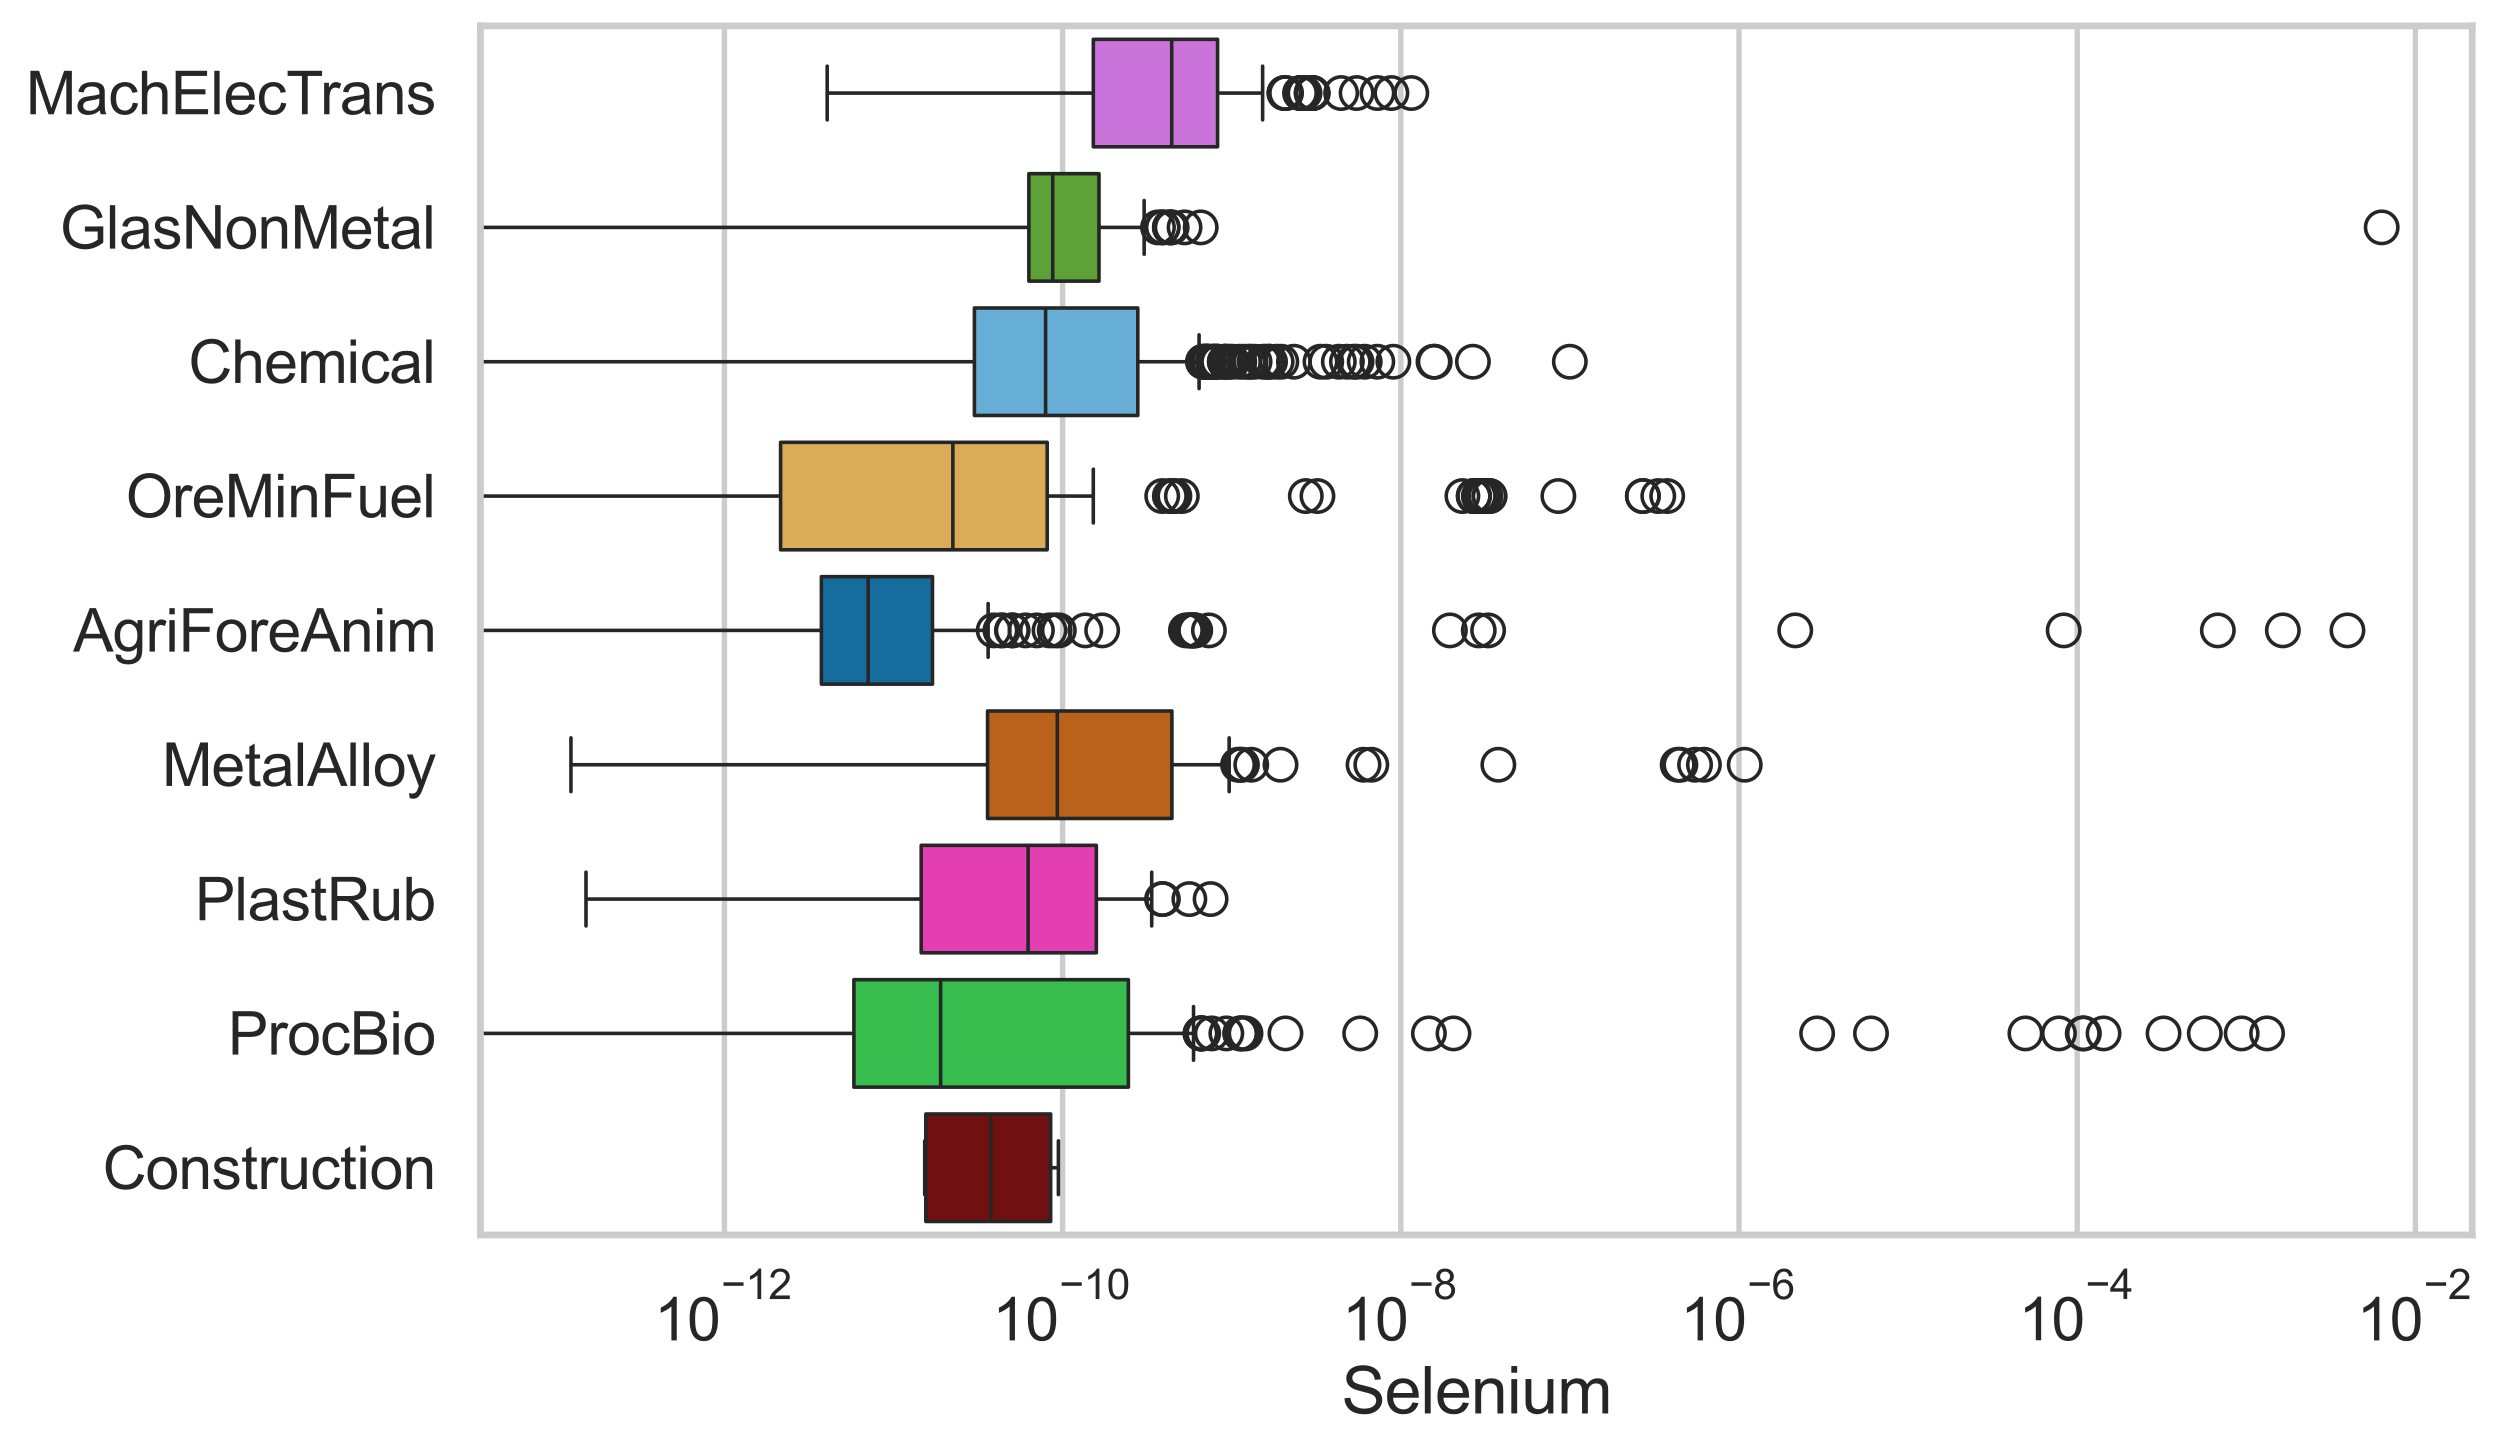 <?xml version="1.0" encoding="utf-8" standalone="no"?>
<!DOCTYPE svg PUBLIC "-//W3C//DTD SVG 1.1//EN"
  "http://www.w3.org/Graphics/SVG/1.1/DTD/svg11.dtd">
<svg xmlns:xlink="http://www.w3.org/1999/xlink" width="695.72pt" height="404.121pt" viewBox="0 0 695.72 404.121" xmlns="http://www.w3.org/2000/svg" version="1.1">
 <defs>
  <style type="text/css">*{stroke-linejoin: round; stroke-linecap: butt}</style>
 </defs>
 <g id="figure_1">
  <g id="patch_1">
   <path d="M 0 404.121 
L 695.72 404.121 
L 695.72 0 
L 0 0 
z
" style="fill: #ffffff"/>
  </g>
  <g id="axes_1">
   <g id="patch_2">
    <path d="M 133.697 343.665 
L 687.987 343.665 
L 687.987 7.2 
L 133.697 7.2 
z
" style="fill: #ffffff"/>
   </g>
   <g id="matplotlib.axis_1">
    <g id="xtick_1">
     <g id="line2d_1">
      <path d="M 201.59 343.665 
L 201.59 7.2 
" clip-path="url(#p6d14a9df02)" style="fill: none; stroke: #cccccc; stroke-width: 1.5; stroke-linecap: round"/>
     </g>
     <g id="text_1">
      <!-- $\mathdefault{10^{-12}}$ -->
      <g style="fill: #262626" transform="translate(182.037 373.18) scale(0.165 -0.165)">
       <defs>
        <path id="ArialMT-31" d="M 2384 0 
L 1822 0 
L 1822 3584 
Q 1619 3391 1289 3197 
Q 959 3003 697 2906 
L 697 3450 
Q 1169 3672 1522 3987 
Q 1875 4303 2022 4600 
L 2384 4600 
L 2384 0 
z
" transform="scale(0.016)"/>
        <path id="ArialMT-30" d="M 266 2259 
Q 266 3072 433 3567 
Q 600 4063 929 4331 
Q 1259 4600 1759 4600 
Q 2128 4600 2406 4451 
Q 2684 4303 2865 4023 
Q 3047 3744 3150 3342 
Q 3253 2941 3253 2259 
Q 3253 1453 3087 958 
Q 2922 463 2592 192 
Q 2263 -78 1759 -78 
Q 1097 -78 719 397 
Q 266 969 266 2259 
z
M 844 2259 
Q 844 1131 1108 757 
Q 1372 384 1759 384 
Q 2147 384 2411 759 
Q 2675 1134 2675 2259 
Q 2675 3391 2411 3762 
Q 2147 4134 1753 4134 
Q 1366 4134 1134 3806 
Q 844 3388 844 2259 
z
" transform="scale(0.016)"/>
        <path id="ArialMT-2212" d="M 3381 1997 
L 356 1997 
L 356 2522 
L 3381 2522 
L 3381 1997 
z
" transform="scale(0.016)"/>
        <path id="ArialMT-32" d="M 3222 541 
L 3222 0 
L 194 0 
Q 188 203 259 391 
Q 375 700 629 1000 
Q 884 1300 1366 1694 
Q 2113 2306 2375 2664 
Q 2638 3022 2638 3341 
Q 2638 3675 2398 3904 
Q 2159 4134 1775 4134 
Q 1369 4134 1125 3890 
Q 881 3647 878 3216 
L 300 3275 
Q 359 3922 746 4261 
Q 1134 4600 1788 4600 
Q 2447 4600 2831 4234 
Q 3216 3869 3216 3328 
Q 3216 3053 3103 2787 
Q 2991 2522 2730 2228 
Q 2469 1934 1863 1422 
Q 1356 997 1212 845 
Q 1069 694 975 541 
L 3222 541 
z
" transform="scale(0.016)"/>
       </defs>
       <use xlink:href="#ArialMT-31" transform="translate(0 0.994)"/>
       <use xlink:href="#ArialMT-30" transform="translate(55.615 0.994)"/>
       <use xlink:href="#ArialMT-2212" transform="translate(112.973 70.688) scale(0.7)"/>
       <use xlink:href="#ArialMT-31" transform="translate(153.852 70.688) scale(0.7)"/>
       <use xlink:href="#ArialMT-32" transform="translate(192.782 70.688) scale(0.7)"/>
      </g>
     </g>
    </g>
    <g id="xtick_2">
     <g id="line2d_2">
      <path d="M 295.709 343.665 
L 295.709 7.2 
" clip-path="url(#p6d14a9df02)" style="fill: none; stroke: #cccccc; stroke-width: 1.5; stroke-linecap: round"/>
     </g>
     <g id="text_2">
      <!-- $\mathdefault{10^{-10}}$ -->
      <g style="fill: #262626" transform="translate(276.156 373.18) scale(0.165 -0.165)">
       <use xlink:href="#ArialMT-31" transform="translate(0 0.994)"/>
       <use xlink:href="#ArialMT-30" transform="translate(55.615 0.994)"/>
       <use xlink:href="#ArialMT-2212" transform="translate(112.973 70.688) scale(0.7)"/>
       <use xlink:href="#ArialMT-31" transform="translate(153.852 70.688) scale(0.7)"/>
       <use xlink:href="#ArialMT-30" transform="translate(192.782 70.688) scale(0.7)"/>
      </g>
     </g>
    </g>
    <g id="xtick_3">
     <g id="line2d_3">
      <path d="M 389.828 343.665 
L 389.828 7.2 
" clip-path="url(#p6d14a9df02)" style="fill: none; stroke: #cccccc; stroke-width: 1.5; stroke-linecap: round"/>
     </g>
     <g id="text_3">
      <!-- $\mathdefault{10^{-8}}$ -->
      <g style="fill: #262626" transform="translate(373.493 373.18) scale(0.165 -0.165)">
       <defs>
        <path id="ArialMT-38" d="M 1131 2484 
Q 781 2613 612 2850 
Q 444 3088 444 3419 
Q 444 3919 803 4259 
Q 1163 4600 1759 4600 
Q 2359 4600 2725 4251 
Q 3091 3903 3091 3403 
Q 3091 3084 2923 2848 
Q 2756 2613 2416 2484 
Q 2838 2347 3058 2040 
Q 3278 1734 3278 1309 
Q 3278 722 2862 322 
Q 2447 -78 1769 -78 
Q 1091 -78 675 323 
Q 259 725 259 1325 
Q 259 1772 486 2073 
Q 713 2375 1131 2484 
z
M 1019 3438 
Q 1019 3113 1228 2906 
Q 1438 2700 1772 2700 
Q 2097 2700 2305 2904 
Q 2513 3109 2513 3406 
Q 2513 3716 2298 3927 
Q 2084 4138 1766 4138 
Q 1444 4138 1231 3931 
Q 1019 3725 1019 3438 
z
M 838 1322 
Q 838 1081 952 856 
Q 1066 631 1291 507 
Q 1516 384 1775 384 
Q 2178 384 2440 643 
Q 2703 903 2703 1303 
Q 2703 1709 2433 1975 
Q 2163 2241 1756 2241 
Q 1359 2241 1098 1978 
Q 838 1716 838 1322 
z
" transform="scale(0.016)"/>
       </defs>
       <use xlink:href="#ArialMT-31" transform="translate(0 0.994)"/>
       <use xlink:href="#ArialMT-30" transform="translate(55.615 0.994)"/>
       <use xlink:href="#ArialMT-2212" transform="translate(112.973 70.688) scale(0.7)"/>
       <use xlink:href="#ArialMT-38" transform="translate(153.852 70.688) scale(0.7)"/>
      </g>
     </g>
    </g>
    <g id="xtick_4">
     <g id="line2d_4">
      <path d="M 483.947 343.665 
L 483.947 7.2 
" clip-path="url(#p6d14a9df02)" style="fill: none; stroke: #cccccc; stroke-width: 1.5; stroke-linecap: round"/>
     </g>
     <g id="text_4">
      <!-- $\mathdefault{10^{-6}}$ -->
      <g style="fill: #262626" transform="translate(467.612 373.18) scale(0.165 -0.165)">
       <defs>
        <path id="ArialMT-36" d="M 3184 3459 
L 2625 3416 
Q 2550 3747 2413 3897 
Q 2184 4138 1850 4138 
Q 1581 4138 1378 3988 
Q 1113 3794 959 3422 
Q 806 3050 800 2363 
Q 1003 2672 1297 2822 
Q 1591 2972 1913 2972 
Q 2475 2972 2870 2558 
Q 3266 2144 3266 1488 
Q 3266 1056 3080 686 
Q 2894 316 2569 119 
Q 2244 -78 1831 -78 
Q 1128 -78 684 439 
Q 241 956 241 2144 
Q 241 3472 731 4075 
Q 1159 4600 1884 4600 
Q 2425 4600 2770 4297 
Q 3116 3994 3184 3459 
z
M 888 1484 
Q 888 1194 1011 928 
Q 1134 663 1356 523 
Q 1578 384 1822 384 
Q 2178 384 2434 671 
Q 2691 959 2691 1453 
Q 2691 1928 2437 2201 
Q 2184 2475 1800 2475 
Q 1419 2475 1153 2201 
Q 888 1928 888 1484 
z
" transform="scale(0.016)"/>
       </defs>
       <use xlink:href="#ArialMT-31" transform="translate(0 0.994)"/>
       <use xlink:href="#ArialMT-30" transform="translate(55.615 0.994)"/>
       <use xlink:href="#ArialMT-2212" transform="translate(112.973 70.688) scale(0.7)"/>
       <use xlink:href="#ArialMT-36" transform="translate(153.852 70.688) scale(0.7)"/>
      </g>
     </g>
    </g>
    <g id="xtick_5">
     <g id="line2d_5">
      <path d="M 578.066 343.665 
L 578.066 7.2 
" clip-path="url(#p6d14a9df02)" style="fill: none; stroke: #cccccc; stroke-width: 1.5; stroke-linecap: round"/>
     </g>
     <g id="text_5">
      <!-- $\mathdefault{10^{-4}}$ -->
      <g style="fill: #262626" transform="translate(561.731 373.015) scale(0.165 -0.165)">
       <defs>
        <path id="ArialMT-34" d="M 2069 0 
L 2069 1097 
L 81 1097 
L 81 1613 
L 2172 4581 
L 2631 4581 
L 2631 1613 
L 3250 1613 
L 3250 1097 
L 2631 1097 
L 2631 0 
L 2069 0 
z
M 2069 1613 
L 2069 3678 
L 634 1613 
L 2069 1613 
z
" transform="scale(0.016)"/>
       </defs>
       <use xlink:href="#ArialMT-31" transform="translate(0 0.202)"/>
       <use xlink:href="#ArialMT-30" transform="translate(55.615 0.202)"/>
       <use xlink:href="#ArialMT-2212" transform="translate(112.973 69.895) scale(0.7)"/>
       <use xlink:href="#ArialMT-34" transform="translate(153.852 69.895) scale(0.7)"/>
      </g>
     </g>
    </g>
    <g id="xtick_6">
     <g id="line2d_6">
      <path d="M 672.185 343.665 
L 672.185 7.2 
" clip-path="url(#p6d14a9df02)" style="fill: none; stroke: #cccccc; stroke-width: 1.5; stroke-linecap: round"/>
     </g>
     <g id="text_6">
      <!-- $\mathdefault{10^{-2}}$ -->
      <g style="fill: #262626" transform="translate(655.85 373.18) scale(0.165 -0.165)">
       <use xlink:href="#ArialMT-31" transform="translate(0 0.994)"/>
       <use xlink:href="#ArialMT-30" transform="translate(55.615 0.994)"/>
       <use xlink:href="#ArialMT-2212" transform="translate(112.973 70.688) scale(0.7)"/>
       <use xlink:href="#ArialMT-32" transform="translate(153.852 70.688) scale(0.7)"/>
      </g>
     </g>
    </g>
    <g id="text_7">
     <!-- Selenium -->
     <g style="fill: #262626" transform="translate(373.323 393.344) scale(0.18 -0.18)">
      <defs>
       <path id="ArialMT-53" d="M 288 1472 
L 859 1522 
Q 900 1178 1048 958 
Q 1197 738 1509 602 
Q 1822 466 2213 466 
Q 2559 466 2825 569 
Q 3091 672 3220 851 
Q 3350 1031 3350 1244 
Q 3350 1459 3225 1620 
Q 3100 1781 2813 1891 
Q 2628 1963 1997 2114 
Q 1366 2266 1113 2400 
Q 784 2572 623 2826 
Q 463 3081 463 3397 
Q 463 3744 659 4045 
Q 856 4347 1234 4503 
Q 1613 4659 2075 4659 
Q 2584 4659 2973 4495 
Q 3363 4331 3572 4012 
Q 3781 3694 3797 3291 
L 3216 3247 
Q 3169 3681 2898 3903 
Q 2628 4125 2100 4125 
Q 1550 4125 1298 3923 
Q 1047 3722 1047 3438 
Q 1047 3191 1225 3031 
Q 1400 2872 2139 2705 
Q 2878 2538 3153 2413 
Q 3553 2228 3743 1945 
Q 3934 1663 3934 1294 
Q 3934 928 3725 604 
Q 3516 281 3123 101 
Q 2731 -78 2241 -78 
Q 1619 -78 1198 103 
Q 778 284 539 648 
Q 300 1013 288 1472 
z
" transform="scale(0.016)"/>
       <path id="ArialMT-65" d="M 2694 1069 
L 3275 997 
Q 3138 488 2766 206 
Q 2394 -75 1816 -75 
Q 1088 -75 661 373 
Q 234 822 234 1631 
Q 234 2469 665 2931 
Q 1097 3394 1784 3394 
Q 2450 3394 2872 2941 
Q 3294 2488 3294 1666 
Q 3294 1616 3291 1516 
L 816 1516 
Q 847 969 1125 678 
Q 1403 388 1819 388 
Q 2128 388 2347 550 
Q 2566 713 2694 1069 
z
M 847 1978 
L 2700 1978 
Q 2663 2397 2488 2606 
Q 2219 2931 1791 2931 
Q 1403 2931 1139 2672 
Q 875 2413 847 1978 
z
" transform="scale(0.016)"/>
       <path id="ArialMT-6c" d="M 409 0 
L 409 4581 
L 972 4581 
L 972 0 
L 409 0 
z
" transform="scale(0.016)"/>
       <path id="ArialMT-6e" d="M 422 0 
L 422 3319 
L 928 3319 
L 928 2847 
Q 1294 3394 1984 3394 
Q 2284 3394 2536 3286 
Q 2788 3178 2913 3003 
Q 3038 2828 3088 2588 
Q 3119 2431 3119 2041 
L 3119 0 
L 2556 0 
L 2556 2019 
Q 2556 2363 2490 2533 
Q 2425 2703 2258 2804 
Q 2091 2906 1866 2906 
Q 1506 2906 1245 2678 
Q 984 2450 984 1813 
L 984 0 
L 422 0 
z
" transform="scale(0.016)"/>
       <path id="ArialMT-69" d="M 425 3934 
L 425 4581 
L 988 4581 
L 988 3934 
L 425 3934 
z
M 425 0 
L 425 3319 
L 988 3319 
L 988 0 
L 425 0 
z
" transform="scale(0.016)"/>
       <path id="ArialMT-75" d="M 2597 0 
L 2597 488 
Q 2209 -75 1544 -75 
Q 1250 -75 995 37 
Q 741 150 617 320 
Q 494 491 444 738 
Q 409 903 409 1263 
L 409 3319 
L 972 3319 
L 972 1478 
Q 972 1038 1006 884 
Q 1059 663 1231 536 
Q 1403 409 1656 409 
Q 1909 409 2131 539 
Q 2353 669 2445 892 
Q 2538 1116 2538 1541 
L 2538 3319 
L 3100 3319 
L 3100 0 
L 2597 0 
z
" transform="scale(0.016)"/>
       <path id="ArialMT-6d" d="M 422 0 
L 422 3319 
L 925 3319 
L 925 2853 
Q 1081 3097 1340 3245 
Q 1600 3394 1931 3394 
Q 2300 3394 2536 3241 
Q 2772 3088 2869 2813 
Q 3263 3394 3894 3394 
Q 4388 3394 4653 3120 
Q 4919 2847 4919 2278 
L 4919 0 
L 4359 0 
L 4359 2091 
Q 4359 2428 4304 2576 
Q 4250 2725 4106 2815 
Q 3963 2906 3769 2906 
Q 3419 2906 3187 2673 
Q 2956 2441 2956 1928 
L 2956 0 
L 2394 0 
L 2394 2156 
Q 2394 2531 2256 2718 
Q 2119 2906 1806 2906 
Q 1569 2906 1367 2781 
Q 1166 2656 1075 2415 
Q 984 2175 984 1722 
L 984 0 
L 422 0 
z
" transform="scale(0.016)"/>
      </defs>
      <use xlink:href="#ArialMT-53"/>
      <use xlink:href="#ArialMT-65" transform="translate(66.699 0)"/>
      <use xlink:href="#ArialMT-6c" transform="translate(122.314 0)"/>
      <use xlink:href="#ArialMT-65" transform="translate(144.531 0)"/>
      <use xlink:href="#ArialMT-6e" transform="translate(200.146 0)"/>
      <use xlink:href="#ArialMT-69" transform="translate(255.762 0)"/>
      <use xlink:href="#ArialMT-75" transform="translate(277.979 0)"/>
      <use xlink:href="#ArialMT-6d" transform="translate(333.594 0)"/>
     </g>
    </g>
   </g>
   <g id="matplotlib.axis_2">
    <g id="ytick_1">
     <g id="text_8">
      <!-- MachElecTrans -->
      <g style="fill: #262626" transform="translate(7.2 31.798) scale(0.165 -0.165)">
       <defs>
        <path id="ArialMT-4d" d="M 475 0 
L 475 4581 
L 1388 4581 
L 2472 1338 
Q 2622 884 2691 659 
Q 2769 909 2934 1394 
L 4031 4581 
L 4847 4581 
L 4847 0 
L 4263 0 
L 4263 3834 
L 2931 0 
L 2384 0 
L 1059 3900 
L 1059 0 
L 475 0 
z
" transform="scale(0.016)"/>
        <path id="ArialMT-61" d="M 2588 409 
Q 2275 144 1986 34 
Q 1697 -75 1366 -75 
Q 819 -75 525 192 
Q 231 459 231 875 
Q 231 1119 342 1320 
Q 453 1522 633 1644 
Q 813 1766 1038 1828 
Q 1203 1872 1538 1913 
Q 2219 1994 2541 2106 
Q 2544 2222 2544 2253 
Q 2544 2597 2384 2738 
Q 2169 2928 1744 2928 
Q 1347 2928 1158 2789 
Q 969 2650 878 2297 
L 328 2372 
Q 403 2725 575 2942 
Q 747 3159 1072 3276 
Q 1397 3394 1825 3394 
Q 2250 3394 2515 3294 
Q 2781 3194 2906 3042 
Q 3031 2891 3081 2659 
Q 3109 2516 3109 2141 
L 3109 1391 
Q 3109 606 3145 398 
Q 3181 191 3288 0 
L 2700 0 
Q 2613 175 2588 409 
z
M 2541 1666 
Q 2234 1541 1622 1453 
Q 1275 1403 1131 1340 
Q 988 1278 909 1158 
Q 831 1038 831 891 
Q 831 666 1001 516 
Q 1172 366 1500 366 
Q 1825 366 2078 508 
Q 2331 650 2450 897 
Q 2541 1088 2541 1459 
L 2541 1666 
z
" transform="scale(0.016)"/>
        <path id="ArialMT-63" d="M 2588 1216 
L 3141 1144 
Q 3050 572 2676 248 
Q 2303 -75 1759 -75 
Q 1078 -75 664 370 
Q 250 816 250 1647 
Q 250 2184 428 2587 
Q 606 2991 970 3192 
Q 1334 3394 1763 3394 
Q 2303 3394 2647 3120 
Q 2991 2847 3088 2344 
L 2541 2259 
Q 2463 2594 2264 2762 
Q 2066 2931 1784 2931 
Q 1359 2931 1093 2626 
Q 828 2322 828 1663 
Q 828 994 1084 691 
Q 1341 388 1753 388 
Q 2084 388 2306 591 
Q 2528 794 2588 1216 
z
" transform="scale(0.016)"/>
        <path id="ArialMT-68" d="M 422 0 
L 422 4581 
L 984 4581 
L 984 2938 
Q 1378 3394 1978 3394 
Q 2347 3394 2619 3248 
Q 2891 3103 3008 2847 
Q 3125 2591 3125 2103 
L 3125 0 
L 2563 0 
L 2563 2103 
Q 2563 2525 2380 2717 
Q 2197 2909 1863 2909 
Q 1613 2909 1392 2779 
Q 1172 2650 1078 2428 
Q 984 2206 984 1816 
L 984 0 
L 422 0 
z
" transform="scale(0.016)"/>
        <path id="ArialMT-45" d="M 506 0 
L 506 4581 
L 3819 4581 
L 3819 4041 
L 1113 4041 
L 1113 2638 
L 3647 2638 
L 3647 2100 
L 1113 2100 
L 1113 541 
L 3925 541 
L 3925 0 
L 506 0 
z
" transform="scale(0.016)"/>
        <path id="ArialMT-54" d="M 1659 0 
L 1659 4041 
L 150 4041 
L 150 4581 
L 3781 4581 
L 3781 4041 
L 2266 4041 
L 2266 0 
L 1659 0 
z
" transform="scale(0.016)"/>
        <path id="ArialMT-72" d="M 416 0 
L 416 3319 
L 922 3319 
L 922 2816 
Q 1116 3169 1280 3281 
Q 1444 3394 1641 3394 
Q 1925 3394 2219 3213 
L 2025 2691 
Q 1819 2813 1613 2813 
Q 1428 2813 1281 2702 
Q 1134 2591 1072 2394 
Q 978 2094 978 1738 
L 978 0 
L 416 0 
z
" transform="scale(0.016)"/>
        <path id="ArialMT-73" d="M 197 991 
L 753 1078 
Q 800 744 1014 566 
Q 1228 388 1613 388 
Q 2000 388 2187 545 
Q 2375 703 2375 916 
Q 2375 1106 2209 1216 
Q 2094 1291 1634 1406 
Q 1016 1563 777 1677 
Q 538 1791 414 1992 
Q 291 2194 291 2438 
Q 291 2659 392 2848 
Q 494 3038 669 3163 
Q 800 3259 1026 3326 
Q 1253 3394 1513 3394 
Q 1903 3394 2198 3281 
Q 2494 3169 2634 2976 
Q 2775 2784 2828 2463 
L 2278 2388 
Q 2241 2644 2061 2787 
Q 1881 2931 1553 2931 
Q 1166 2931 1000 2803 
Q 834 2675 834 2503 
Q 834 2394 903 2306 
Q 972 2216 1119 2156 
Q 1203 2125 1616 2013 
Q 2213 1853 2448 1751 
Q 2684 1650 2818 1456 
Q 2953 1263 2953 975 
Q 2953 694 2789 445 
Q 2625 197 2315 61 
Q 2006 -75 1616 -75 
Q 969 -75 630 194 
Q 291 463 197 991 
z
" transform="scale(0.016)"/>
       </defs>
       <use xlink:href="#ArialMT-4d"/>
       <use xlink:href="#ArialMT-61" transform="translate(83.301 0)"/>
       <use xlink:href="#ArialMT-63" transform="translate(138.916 0)"/>
       <use xlink:href="#ArialMT-68" transform="translate(188.916 0)"/>
       <use xlink:href="#ArialMT-45" transform="translate(244.531 0)"/>
       <use xlink:href="#ArialMT-6c" transform="translate(311.23 0)"/>
       <use xlink:href="#ArialMT-65" transform="translate(333.447 0)"/>
       <use xlink:href="#ArialMT-63" transform="translate(389.062 0)"/>
       <use xlink:href="#ArialMT-54" transform="translate(439.062 0)"/>
       <use xlink:href="#ArialMT-72" transform="translate(496.396 0)"/>
       <use xlink:href="#ArialMT-61" transform="translate(529.697 0)"/>
       <use xlink:href="#ArialMT-6e" transform="translate(585.312 0)"/>
       <use xlink:href="#ArialMT-73" transform="translate(640.928 0)"/>
      </g>
     </g>
    </g>
    <g id="ytick_2">
     <g id="text_9">
      <!-- GlasNonMetal -->
      <g style="fill: #262626" transform="translate(16.659 69.183) scale(0.165 -0.165)">
       <defs>
        <path id="ArialMT-47" d="M 2638 1797 
L 2638 2334 
L 4578 2338 
L 4578 638 
Q 4131 281 3656 101 
Q 3181 -78 2681 -78 
Q 2006 -78 1454 211 
Q 903 500 622 1047 
Q 341 1594 341 2269 
Q 341 2938 620 3517 
Q 900 4097 1425 4378 
Q 1950 4659 2634 4659 
Q 3131 4659 3532 4498 
Q 3934 4338 4162 4050 
Q 4391 3763 4509 3300 
L 3963 3150 
Q 3859 3500 3706 3700 
Q 3553 3900 3268 4020 
Q 2984 4141 2638 4141 
Q 2222 4141 1919 4014 
Q 1616 3888 1430 3681 
Q 1244 3475 1141 3228 
Q 966 2803 966 2306 
Q 966 1694 1177 1281 
Q 1388 869 1791 669 
Q 2194 469 2647 469 
Q 3041 469 3416 620 
Q 3791 772 3984 944 
L 3984 1797 
L 2638 1797 
z
" transform="scale(0.016)"/>
        <path id="ArialMT-4e" d="M 488 0 
L 488 4581 
L 1109 4581 
L 3516 984 
L 3516 4581 
L 4097 4581 
L 4097 0 
L 3475 0 
L 1069 3600 
L 1069 0 
L 488 0 
z
" transform="scale(0.016)"/>
        <path id="ArialMT-6f" d="M 213 1659 
Q 213 2581 725 3025 
Q 1153 3394 1769 3394 
Q 2453 3394 2887 2945 
Q 3322 2497 3322 1706 
Q 3322 1066 3130 698 
Q 2938 331 2570 128 
Q 2203 -75 1769 -75 
Q 1072 -75 642 372 
Q 213 819 213 1659 
z
M 791 1659 
Q 791 1022 1069 705 
Q 1347 388 1769 388 
Q 2188 388 2466 706 
Q 2744 1025 2744 1678 
Q 2744 2294 2464 2611 
Q 2184 2928 1769 2928 
Q 1347 2928 1069 2612 
Q 791 2297 791 1659 
z
" transform="scale(0.016)"/>
        <path id="ArialMT-74" d="M 1650 503 
L 1731 6 
Q 1494 -44 1306 -44 
Q 1000 -44 831 53 
Q 663 150 594 308 
Q 525 466 525 972 
L 525 2881 
L 113 2881 
L 113 3319 
L 525 3319 
L 525 4141 
L 1084 4478 
L 1084 3319 
L 1650 3319 
L 1650 2881 
L 1084 2881 
L 1084 941 
Q 1084 700 1114 631 
Q 1144 563 1211 522 
Q 1278 481 1403 481 
Q 1497 481 1650 503 
z
" transform="scale(0.016)"/>
       </defs>
       <use xlink:href="#ArialMT-47"/>
       <use xlink:href="#ArialMT-6c" transform="translate(77.783 0)"/>
       <use xlink:href="#ArialMT-61" transform="translate(100 0)"/>
       <use xlink:href="#ArialMT-73" transform="translate(155.615 0)"/>
       <use xlink:href="#ArialMT-4e" transform="translate(205.615 0)"/>
       <use xlink:href="#ArialMT-6f" transform="translate(277.832 0)"/>
       <use xlink:href="#ArialMT-6e" transform="translate(333.447 0)"/>
       <use xlink:href="#ArialMT-4d" transform="translate(389.062 0)"/>
       <use xlink:href="#ArialMT-65" transform="translate(472.363 0)"/>
       <use xlink:href="#ArialMT-74" transform="translate(527.979 0)"/>
       <use xlink:href="#ArialMT-61" transform="translate(555.762 0)"/>
       <use xlink:href="#ArialMT-6c" transform="translate(611.377 0)"/>
      </g>
     </g>
    </g>
    <g id="ytick_3">
     <g id="text_10">
      <!-- Chemical -->
      <g style="fill: #262626" transform="translate(52.428 106.568) scale(0.165 -0.165)">
       <defs>
        <path id="ArialMT-43" d="M 3763 1606 
L 4369 1453 
Q 4178 706 3683 314 
Q 3188 -78 2472 -78 
Q 1731 -78 1267 223 
Q 803 525 561 1097 
Q 319 1669 319 2325 
Q 319 3041 592 3573 
Q 866 4106 1370 4382 
Q 1875 4659 2481 4659 
Q 3169 4659 3637 4309 
Q 4106 3959 4291 3325 
L 3694 3184 
Q 3534 3684 3231 3912 
Q 2928 4141 2469 4141 
Q 1941 4141 1586 3887 
Q 1231 3634 1087 3207 
Q 944 2781 944 2328 
Q 944 1744 1114 1308 
Q 1284 872 1643 656 
Q 2003 441 2422 441 
Q 2931 441 3284 734 
Q 3638 1028 3763 1606 
z
" transform="scale(0.016)"/>
       </defs>
       <use xlink:href="#ArialMT-43"/>
       <use xlink:href="#ArialMT-68" transform="translate(72.217 0)"/>
       <use xlink:href="#ArialMT-65" transform="translate(127.832 0)"/>
       <use xlink:href="#ArialMT-6d" transform="translate(183.447 0)"/>
       <use xlink:href="#ArialMT-69" transform="translate(266.748 0)"/>
       <use xlink:href="#ArialMT-63" transform="translate(288.965 0)"/>
       <use xlink:href="#ArialMT-61" transform="translate(338.965 0)"/>
       <use xlink:href="#ArialMT-6c" transform="translate(394.58 0)"/>
      </g>
     </g>
    </g>
    <g id="ytick_4">
     <g id="text_11">
      <!-- OreMinFuel -->
      <g style="fill: #262626" transform="translate(35.013 143.953) scale(0.165 -0.165)">
       <defs>
        <path id="ArialMT-4f" d="M 309 2231 
Q 309 3372 921 4017 
Q 1534 4663 2503 4663 
Q 3138 4663 3647 4359 
Q 4156 4056 4423 3514 
Q 4691 2972 4691 2284 
Q 4691 1588 4409 1038 
Q 4128 488 3612 205 
Q 3097 -78 2500 -78 
Q 1853 -78 1343 234 
Q 834 547 571 1087 
Q 309 1628 309 2231 
z
M 934 2222 
Q 934 1394 1379 917 
Q 1825 441 2497 441 
Q 3181 441 3623 922 
Q 4066 1403 4066 2288 
Q 4066 2847 3877 3264 
Q 3688 3681 3323 3911 
Q 2959 4141 2506 4141 
Q 1863 4141 1398 3698 
Q 934 3256 934 2222 
z
" transform="scale(0.016)"/>
        <path id="ArialMT-46" d="M 525 0 
L 525 4581 
L 3616 4581 
L 3616 4041 
L 1131 4041 
L 1131 2622 
L 3281 2622 
L 3281 2081 
L 1131 2081 
L 1131 0 
L 525 0 
z
" transform="scale(0.016)"/>
       </defs>
       <use xlink:href="#ArialMT-4f"/>
       <use xlink:href="#ArialMT-72" transform="translate(77.783 0)"/>
       <use xlink:href="#ArialMT-65" transform="translate(111.084 0)"/>
       <use xlink:href="#ArialMT-4d" transform="translate(166.699 0)"/>
       <use xlink:href="#ArialMT-69" transform="translate(250 0)"/>
       <use xlink:href="#ArialMT-6e" transform="translate(272.217 0)"/>
       <use xlink:href="#ArialMT-46" transform="translate(327.832 0)"/>
       <use xlink:href="#ArialMT-75" transform="translate(388.916 0)"/>
       <use xlink:href="#ArialMT-65" transform="translate(444.531 0)"/>
       <use xlink:href="#ArialMT-6c" transform="translate(500.146 0)"/>
      </g>
     </g>
    </g>
    <g id="ytick_5">
     <g id="text_12">
      <!-- AgriForeAnim -->
      <g style="fill: #262626" transform="translate(20.341 181.337) scale(0.165 -0.165)">
       <defs>
        <path id="ArialMT-41" d="M -9 0 
L 1750 4581 
L 2403 4581 
L 4278 0 
L 3588 0 
L 3053 1388 
L 1138 1388 
L 634 0 
L -9 0 
z
M 1313 1881 
L 2866 1881 
L 2388 3150 
Q 2169 3728 2063 4100 
Q 1975 3659 1816 3225 
L 1313 1881 
z
" transform="scale(0.016)"/>
        <path id="ArialMT-67" d="M 319 -275 
L 866 -356 
Q 900 -609 1056 -725 
Q 1266 -881 1628 -881 
Q 2019 -881 2231 -725 
Q 2444 -569 2519 -288 
Q 2563 -116 2559 434 
Q 2191 0 1641 0 
Q 956 0 581 494 
Q 206 988 206 1678 
Q 206 2153 378 2554 
Q 550 2956 876 3175 
Q 1203 3394 1644 3394 
Q 2231 3394 2613 2919 
L 2613 3319 
L 3131 3319 
L 3131 450 
Q 3131 -325 2973 -648 
Q 2816 -972 2473 -1159 
Q 2131 -1347 1631 -1347 
Q 1038 -1347 672 -1080 
Q 306 -813 319 -275 
z
M 784 1719 
Q 784 1066 1043 766 
Q 1303 466 1694 466 
Q 2081 466 2343 764 
Q 2606 1063 2606 1700 
Q 2606 2309 2336 2618 
Q 2066 2928 1684 2928 
Q 1309 2928 1046 2623 
Q 784 2319 784 1719 
z
" transform="scale(0.016)"/>
       </defs>
       <use xlink:href="#ArialMT-41"/>
       <use xlink:href="#ArialMT-67" transform="translate(66.699 0)"/>
       <use xlink:href="#ArialMT-72" transform="translate(122.314 0)"/>
       <use xlink:href="#ArialMT-69" transform="translate(155.615 0)"/>
       <use xlink:href="#ArialMT-46" transform="translate(177.832 0)"/>
       <use xlink:href="#ArialMT-6f" transform="translate(238.916 0)"/>
       <use xlink:href="#ArialMT-72" transform="translate(294.531 0)"/>
       <use xlink:href="#ArialMT-65" transform="translate(327.832 0)"/>
       <use xlink:href="#ArialMT-41" transform="translate(383.447 0)"/>
       <use xlink:href="#ArialMT-6e" transform="translate(450.146 0)"/>
       <use xlink:href="#ArialMT-69" transform="translate(505.762 0)"/>
       <use xlink:href="#ArialMT-6d" transform="translate(527.979 0)"/>
      </g>
     </g>
    </g>
    <g id="ytick_6">
     <g id="text_13">
      <!-- MetalAlloy -->
      <g style="fill: #262626" transform="translate(45.088 218.722) scale(0.165 -0.165)">
       <defs>
        <path id="ArialMT-79" d="M 397 -1278 
L 334 -750 
Q 519 -800 656 -800 
Q 844 -800 956 -737 
Q 1069 -675 1141 -563 
Q 1194 -478 1313 -144 
Q 1328 -97 1363 -6 
L 103 3319 
L 709 3319 
L 1400 1397 
Q 1534 1031 1641 628 
Q 1738 1016 1872 1384 
L 2581 3319 
L 3144 3319 
L 1881 -56 
Q 1678 -603 1566 -809 
Q 1416 -1088 1222 -1217 
Q 1028 -1347 759 -1347 
Q 597 -1347 397 -1278 
z
" transform="scale(0.016)"/>
       </defs>
       <use xlink:href="#ArialMT-4d"/>
       <use xlink:href="#ArialMT-65" transform="translate(83.301 0)"/>
       <use xlink:href="#ArialMT-74" transform="translate(138.916 0)"/>
       <use xlink:href="#ArialMT-61" transform="translate(166.699 0)"/>
       <use xlink:href="#ArialMT-6c" transform="translate(222.314 0)"/>
       <use xlink:href="#ArialMT-41" transform="translate(244.531 0)"/>
       <use xlink:href="#ArialMT-6c" transform="translate(311.23 0)"/>
       <use xlink:href="#ArialMT-6c" transform="translate(333.447 0)"/>
       <use xlink:href="#ArialMT-6f" transform="translate(355.664 0)"/>
       <use xlink:href="#ArialMT-79" transform="translate(411.279 0)"/>
      </g>
     </g>
    </g>
    <g id="ytick_7">
     <g id="text_14">
      <!-- PlastRub -->
      <g style="fill: #262626" transform="translate(54.248 256.107) scale(0.165 -0.165)">
       <defs>
        <path id="ArialMT-50" d="M 494 0 
L 494 4581 
L 2222 4581 
Q 2678 4581 2919 4538 
Q 3256 4481 3484 4323 
Q 3713 4166 3852 3881 
Q 3991 3597 3991 3256 
Q 3991 2672 3619 2267 
Q 3247 1863 2275 1863 
L 1100 1863 
L 1100 0 
L 494 0 
z
M 1100 2403 
L 2284 2403 
Q 2872 2403 3119 2622 
Q 3366 2841 3366 3238 
Q 3366 3525 3220 3729 
Q 3075 3934 2838 4000 
Q 2684 4041 2272 4041 
L 1100 4041 
L 1100 2403 
z
" transform="scale(0.016)"/>
        <path id="ArialMT-52" d="M 503 0 
L 503 4581 
L 2534 4581 
Q 3147 4581 3465 4457 
Q 3784 4334 3975 4021 
Q 4166 3709 4166 3331 
Q 4166 2844 3850 2509 
Q 3534 2175 2875 2084 
Q 3116 1969 3241 1856 
Q 3506 1613 3744 1247 
L 4541 0 
L 3778 0 
L 3172 953 
Q 2906 1366 2734 1584 
Q 2563 1803 2427 1890 
Q 2291 1978 2150 2013 
Q 2047 2034 1813 2034 
L 1109 2034 
L 1109 0 
L 503 0 
z
M 1109 2559 
L 2413 2559 
Q 2828 2559 3062 2645 
Q 3297 2731 3419 2920 
Q 3541 3109 3541 3331 
Q 3541 3656 3305 3865 
Q 3069 4075 2559 4075 
L 1109 4075 
L 1109 2559 
z
" transform="scale(0.016)"/>
        <path id="ArialMT-62" d="M 941 0 
L 419 0 
L 419 4581 
L 981 4581 
L 981 2947 
Q 1338 3394 1891 3394 
Q 2197 3394 2470 3270 
Q 2744 3147 2920 2923 
Q 3097 2700 3197 2384 
Q 3297 2069 3297 1709 
Q 3297 856 2875 390 
Q 2453 -75 1863 -75 
Q 1275 -75 941 416 
L 941 0 
z
M 934 1684 
Q 934 1088 1097 822 
Q 1363 388 1816 388 
Q 2184 388 2453 708 
Q 2722 1028 2722 1663 
Q 2722 2313 2464 2622 
Q 2206 2931 1841 2931 
Q 1472 2931 1203 2611 
Q 934 2291 934 1684 
z
" transform="scale(0.016)"/>
       </defs>
       <use xlink:href="#ArialMT-50"/>
       <use xlink:href="#ArialMT-6c" transform="translate(66.699 0)"/>
       <use xlink:href="#ArialMT-61" transform="translate(88.916 0)"/>
       <use xlink:href="#ArialMT-73" transform="translate(144.531 0)"/>
       <use xlink:href="#ArialMT-74" transform="translate(194.531 0)"/>
       <use xlink:href="#ArialMT-52" transform="translate(222.314 0)"/>
       <use xlink:href="#ArialMT-75" transform="translate(294.531 0)"/>
       <use xlink:href="#ArialMT-62" transform="translate(350.146 0)"/>
      </g>
     </g>
    </g>
    <g id="ytick_8">
     <g id="text_15">
      <!-- ProcBio -->
      <g style="fill: #262626" transform="translate(63.424 293.492) scale(0.165 -0.165)">
       <defs>
        <path id="ArialMT-42" d="M 469 0 
L 469 4581 
L 2188 4581 
Q 2713 4581 3030 4442 
Q 3347 4303 3526 4014 
Q 3706 3725 3706 3409 
Q 3706 3116 3547 2856 
Q 3388 2597 3066 2438 
Q 3481 2316 3704 2022 
Q 3928 1728 3928 1328 
Q 3928 1006 3792 729 
Q 3656 453 3456 303 
Q 3256 153 2954 76 
Q 2653 0 2216 0 
L 469 0 
z
M 1075 2656 
L 2066 2656 
Q 2469 2656 2644 2709 
Q 2875 2778 2992 2937 
Q 3109 3097 3109 3338 
Q 3109 3566 3000 3739 
Q 2891 3913 2687 3977 
Q 2484 4041 1991 4041 
L 1075 4041 
L 1075 2656 
z
M 1075 541 
L 2216 541 
Q 2509 541 2628 563 
Q 2838 600 2978 687 
Q 3119 775 3209 942 
Q 3300 1109 3300 1328 
Q 3300 1584 3169 1773 
Q 3038 1963 2805 2039 
Q 2572 2116 2134 2116 
L 1075 2116 
L 1075 541 
z
" transform="scale(0.016)"/>
       </defs>
       <use xlink:href="#ArialMT-50"/>
       <use xlink:href="#ArialMT-72" transform="translate(66.699 0)"/>
       <use xlink:href="#ArialMT-6f" transform="translate(100 0)"/>
       <use xlink:href="#ArialMT-63" transform="translate(155.615 0)"/>
       <use xlink:href="#ArialMT-42" transform="translate(205.615 0)"/>
       <use xlink:href="#ArialMT-69" transform="translate(272.314 0)"/>
       <use xlink:href="#ArialMT-6f" transform="translate(294.531 0)"/>
      </g>
     </g>
    </g>
    <g id="ytick_9">
     <g id="text_16">
      <!-- Construction -->
      <g style="fill: #262626" transform="translate(28.575 330.877) scale(0.165 -0.165)">
       <use xlink:href="#ArialMT-43"/>
       <use xlink:href="#ArialMT-6f" transform="translate(72.217 0)"/>
       <use xlink:href="#ArialMT-6e" transform="translate(127.832 0)"/>
       <use xlink:href="#ArialMT-73" transform="translate(183.447 0)"/>
       <use xlink:href="#ArialMT-74" transform="translate(233.447 0)"/>
       <use xlink:href="#ArialMT-72" transform="translate(261.23 0)"/>
       <use xlink:href="#ArialMT-75" transform="translate(294.531 0)"/>
       <use xlink:href="#ArialMT-63" transform="translate(350.146 0)"/>
       <use xlink:href="#ArialMT-74" transform="translate(400.146 0)"/>
       <use xlink:href="#ArialMT-69" transform="translate(427.93 0)"/>
       <use xlink:href="#ArialMT-6f" transform="translate(450.146 0)"/>
       <use xlink:href="#ArialMT-6e" transform="translate(505.762 0)"/>
      </g>
     </g>
    </g>
   </g>
   <g id="patch_3">
    <path d="M 304.258 10.938 
L 304.258 40.846 
L 338.835 40.846 
L 338.835 10.938 
L 304.258 10.938 
z
" clip-path="url(#p6d14a9df02)" style="fill: #ca74db; stroke: #262626; stroke-linejoin: miter"/>
   </g>
   <g id="line2d_7">
    <path d="M 304.258 25.892 
L 230.196 25.892 
" clip-path="url(#p6d14a9df02)" style="fill: none; stroke: #262626"/>
   </g>
   <g id="line2d_8">
    <path d="M 338.835 25.892 
L 351.373 25.892 
" clip-path="url(#p6d14a9df02)" style="fill: none; stroke: #262626"/>
   </g>
   <g id="line2d_9">
    <path d="M 230.196 18.415 
L 230.196 33.369 
" clip-path="url(#p6d14a9df02)" style="fill: none; stroke: #262626; stroke-linecap: round"/>
   </g>
   <g id="line2d_10">
    <path d="M 351.373 18.415 
L 351.373 33.369 
" clip-path="url(#p6d14a9df02)" style="fill: none; stroke: #262626; stroke-linecap: round"/>
   </g>
   <g id="line2d_11">
    <defs>
     <path id="mf8ef16e63c" d="M 0 4.5 
C 1.193 4.5 2.338 4.026 3.182 3.182 
C 4.026 2.338 4.5 1.193 4.5 0 
C 4.5 -1.193 4.026 -2.338 3.182 -3.182 
C 2.338 -4.026 1.193 -4.5 0 -4.5 
C -1.193 -4.5 -2.338 -4.026 -3.182 -3.182 
C -4.026 -2.338 -4.5 -1.193 -4.5 0 
C -4.5 1.193 -4.026 2.338 -3.182 3.182 
C -2.338 4.026 -1.193 4.5 0 4.5 
z
" style="stroke: #262626"/>
    </defs>
    <g clip-path="url(#p6d14a9df02)">
     <use xlink:href="#mf8ef16e63c" x="365.22" y="25.892" style="fill-opacity: 0; stroke: #262626"/>
     <use xlink:href="#mf8ef16e63c" x="362.1" y="25.892" style="fill-opacity: 0; stroke: #262626"/>
     <use xlink:href="#mf8ef16e63c" x="365.005" y="25.892" style="fill-opacity: 0; stroke: #262626"/>
     <use xlink:href="#mf8ef16e63c" x="357.5" y="25.892" style="fill-opacity: 0; stroke: #262626"/>
     <use xlink:href="#mf8ef16e63c" x="362.273" y="25.892" style="fill-opacity: 0; stroke: #262626"/>
     <use xlink:href="#mf8ef16e63c" x="383.328" y="25.892" style="fill-opacity: 0; stroke: #262626"/>
     <use xlink:href="#mf8ef16e63c" x="357.904" y="25.892" style="fill-opacity: 0; stroke: #262626"/>
     <use xlink:href="#mf8ef16e63c" x="357.409" y="25.892" style="fill-opacity: 0; stroke: #262626"/>
     <use xlink:href="#mf8ef16e63c" x="361.783" y="25.892" style="fill-opacity: 0; stroke: #262626"/>
     <use xlink:href="#mf8ef16e63c" x="392.747" y="25.892" style="fill-opacity: 0; stroke: #262626"/>
     <use xlink:href="#mf8ef16e63c" x="365.329" y="25.892" style="fill-opacity: 0; stroke: #262626"/>
     <use xlink:href="#mf8ef16e63c" x="377.52" y="25.892" style="fill-opacity: 0; stroke: #262626"/>
     <use xlink:href="#mf8ef16e63c" x="363.032" y="25.892" style="fill-opacity: 0; stroke: #262626"/>
     <use xlink:href="#mf8ef16e63c" x="365.028" y="25.892" style="fill-opacity: 0; stroke: #262626"/>
     <use xlink:href="#mf8ef16e63c" x="373.222" y="25.892" style="fill-opacity: 0; stroke: #262626"/>
     <use xlink:href="#mf8ef16e63c" x="387.21" y="25.892" style="fill-opacity: 0; stroke: #262626"/>
     <use xlink:href="#mf8ef16e63c" x="362.009" y="25.892" style="fill-opacity: 0; stroke: #262626"/>
    </g>
   </g>
   <g id="patch_4">
    <path d="M 286.322 48.323 
L 286.322 78.231 
L 305.832 78.231 
L 305.832 48.323 
L 286.322 48.323 
z
" clip-path="url(#p6d14a9df02)" style="fill: #5ca236; stroke: #262626; stroke-linejoin: miter"/>
   </g>
   <g id="line2d_12">
    <path d="M 286.322 63.277 
L -1 63.277 
" clip-path="url(#p6d14a9df02)" style="fill: none; stroke: #262626"/>
   </g>
   <g id="line2d_13">
    <path d="M 305.832 63.277 
L 318.403 63.277 
" clip-path="url(#p6d14a9df02)" style="fill: none; stroke: #262626"/>
   </g>
   <g id="line2d_14">
    <path clip-path="url(#p6d14a9df02)" style="fill: none; stroke: #262626; stroke-linecap: round"/>
   </g>
   <g id="line2d_15">
    <path d="M 318.403 55.8 
L 318.403 70.754 
" clip-path="url(#p6d14a9df02)" style="fill: none; stroke: #262626; stroke-linecap: round"/>
   </g>
   <g id="line2d_16">
    <g clip-path="url(#p6d14a9df02)">
     <use xlink:href="#mf8ef16e63c" x="662.792" y="63.277" style="fill-opacity: 0; stroke: #262626"/>
     <use xlink:href="#mf8ef16e63c" x="323.534" y="63.277" style="fill-opacity: 0; stroke: #262626"/>
     <use xlink:href="#mf8ef16e63c" x="329.647" y="63.277" style="fill-opacity: 0; stroke: #262626"/>
     <use xlink:href="#mf8ef16e63c" x="325.544" y="63.277" style="fill-opacity: 0; stroke: #262626"/>
     <use xlink:href="#mf8ef16e63c" x="322.256" y="63.277" style="fill-opacity: 0; stroke: #262626"/>
     <use xlink:href="#mf8ef16e63c" x="323.546" y="63.277" style="fill-opacity: 0; stroke: #262626"/>
     <use xlink:href="#mf8ef16e63c" x="326.062" y="63.277" style="fill-opacity: 0; stroke: #262626"/>
     <use xlink:href="#mf8ef16e63c" x="334.14" y="63.277" style="fill-opacity: 0; stroke: #262626"/>
     <use xlink:href="#mf8ef16e63c" x="325.57" y="63.277" style="fill-opacity: 0; stroke: #262626"/>
    </g>
   </g>
   <g id="patch_5">
    <path d="M 271.168 85.708 
L 271.168 115.616 
L 316.633 115.616 
L 316.633 85.708 
L 271.168 85.708 
z
" clip-path="url(#p6d14a9df02)" style="fill: #68afd7; stroke: #262626; stroke-linejoin: miter"/>
   </g>
   <g id="line2d_17">
    <path d="M 271.168 100.662 
L -1 100.662 
" clip-path="url(#p6d14a9df02)" style="fill: none; stroke: #262626"/>
   </g>
   <g id="line2d_18">
    <path d="M 316.633 100.662 
L 333.69 100.662 
" clip-path="url(#p6d14a9df02)" style="fill: none; stroke: #262626"/>
   </g>
   <g id="line2d_19">
    <path clip-path="url(#p6d14a9df02)" style="fill: none; stroke: #262626; stroke-linecap: round"/>
   </g>
   <g id="line2d_20">
    <path d="M 333.69 93.185 
L 333.69 108.139 
" clip-path="url(#p6d14a9df02)" style="fill: none; stroke: #262626; stroke-linecap: round"/>
   </g>
   <g id="line2d_21">
    <g clip-path="url(#p6d14a9df02)">
     <use xlink:href="#mf8ef16e63c" x="336.188" y="100.662" style="fill-opacity: 0; stroke: #262626"/>
     <use xlink:href="#mf8ef16e63c" x="342.953" y="100.662" style="fill-opacity: 0; stroke: #262626"/>
     <use xlink:href="#mf8ef16e63c" x="398.926" y="100.662" style="fill-opacity: 0; stroke: #262626"/>
     <use xlink:href="#mf8ef16e63c" x="355.277" y="100.662" style="fill-opacity: 0; stroke: #262626"/>
     <use xlink:href="#mf8ef16e63c" x="344.88" y="100.662" style="fill-opacity: 0; stroke: #262626"/>
     <use xlink:href="#mf8ef16e63c" x="436.865" y="100.662" style="fill-opacity: 0; stroke: #262626"/>
     <use xlink:href="#mf8ef16e63c" x="347.376" y="100.662" style="fill-opacity: 0; stroke: #262626"/>
     <use xlink:href="#mf8ef16e63c" x="376.725" y="100.662" style="fill-opacity: 0; stroke: #262626"/>
     <use xlink:href="#mf8ef16e63c" x="352.345" y="100.662" style="fill-opacity: 0; stroke: #262626"/>
     <use xlink:href="#mf8ef16e63c" x="377.511" y="100.662" style="fill-opacity: 0; stroke: #262626"/>
     <use xlink:href="#mf8ef16e63c" x="338.556" y="100.662" style="fill-opacity: 0; stroke: #262626"/>
     <use xlink:href="#mf8ef16e63c" x="383.297" y="100.662" style="fill-opacity: 0; stroke: #262626"/>
     <use xlink:href="#mf8ef16e63c" x="351.481" y="100.662" style="fill-opacity: 0; stroke: #262626"/>
     <use xlink:href="#mf8ef16e63c" x="367.474" y="100.662" style="fill-opacity: 0; stroke: #262626"/>
     <use xlink:href="#mf8ef16e63c" x="348.002" y="100.662" style="fill-opacity: 0; stroke: #262626"/>
     <use xlink:href="#mf8ef16e63c" x="335.473" y="100.662" style="fill-opacity: 0; stroke: #262626"/>
     <use xlink:href="#mf8ef16e63c" x="342.098" y="100.662" style="fill-opacity: 0; stroke: #262626"/>
     <use xlink:href="#mf8ef16e63c" x="360.081" y="100.662" style="fill-opacity: 0; stroke: #262626"/>
     <use xlink:href="#mf8ef16e63c" x="353.442" y="100.662" style="fill-opacity: 0; stroke: #262626"/>
     <use xlink:href="#mf8ef16e63c" x="340.854" y="100.662" style="fill-opacity: 0; stroke: #262626"/>
     <use xlink:href="#mf8ef16e63c" x="349.131" y="100.662" style="fill-opacity: 0; stroke: #262626"/>
     <use xlink:href="#mf8ef16e63c" x="369.08" y="100.662" style="fill-opacity: 0; stroke: #262626"/>
     <use xlink:href="#mf8ef16e63c" x="353.176" y="100.662" style="fill-opacity: 0; stroke: #262626"/>
     <use xlink:href="#mf8ef16e63c" x="341.251" y="100.662" style="fill-opacity: 0; stroke: #262626"/>
     <use xlink:href="#mf8ef16e63c" x="399.269" y="100.662" style="fill-opacity: 0; stroke: #262626"/>
     <use xlink:href="#mf8ef16e63c" x="335.645" y="100.662" style="fill-opacity: 0; stroke: #262626"/>
     <use xlink:href="#mf8ef16e63c" x="337.532" y="100.662" style="fill-opacity: 0; stroke: #262626"/>
     <use xlink:href="#mf8ef16e63c" x="409.892" y="100.662" style="fill-opacity: 0; stroke: #262626"/>
     <use xlink:href="#mf8ef16e63c" x="372.574" y="100.662" style="fill-opacity: 0; stroke: #262626"/>
     <use xlink:href="#mf8ef16e63c" x="374.825" y="100.662" style="fill-opacity: 0; stroke: #262626"/>
     <use xlink:href="#mf8ef16e63c" x="346.22" y="100.662" style="fill-opacity: 0; stroke: #262626"/>
     <use xlink:href="#mf8ef16e63c" x="334.88" y="100.662" style="fill-opacity: 0; stroke: #262626"/>
     <use xlink:href="#mf8ef16e63c" x="335.902" y="100.662" style="fill-opacity: 0; stroke: #262626"/>
     <use xlink:href="#mf8ef16e63c" x="339.032" y="100.662" style="fill-opacity: 0; stroke: #262626"/>
     <use xlink:href="#mf8ef16e63c" x="338.664" y="100.662" style="fill-opacity: 0; stroke: #262626"/>
     <use xlink:href="#mf8ef16e63c" x="334.761" y="100.662" style="fill-opacity: 0; stroke: #262626"/>
     <use xlink:href="#mf8ef16e63c" x="387.758" y="100.662" style="fill-opacity: 0; stroke: #262626"/>
     <use xlink:href="#mf8ef16e63c" x="340.851" y="100.662" style="fill-opacity: 0; stroke: #262626"/>
     <use xlink:href="#mf8ef16e63c" x="337.727" y="100.662" style="fill-opacity: 0; stroke: #262626"/>
     <use xlink:href="#mf8ef16e63c" x="336.505" y="100.662" style="fill-opacity: 0; stroke: #262626"/>
     <use xlink:href="#mf8ef16e63c" x="379.783" y="100.662" style="fill-opacity: 0; stroke: #262626"/>
     <use xlink:href="#mf8ef16e63c" x="356.579" y="100.662" style="fill-opacity: 0; stroke: #262626"/>
     <use xlink:href="#mf8ef16e63c" x="337.922" y="100.662" style="fill-opacity: 0; stroke: #262626"/>
    </g>
   </g>
   <g id="patch_6">
    <path d="M 217.228 123.093 
L 217.228 153.001 
L 291.421 153.001 
L 291.421 123.093 
L 217.228 123.093 
z
" clip-path="url(#p6d14a9df02)" style="fill: #daac58; stroke: #262626; stroke-linejoin: miter"/>
   </g>
   <g id="line2d_22">
    <path d="M 217.228 138.047 
L -1 138.047 
" clip-path="url(#p6d14a9df02)" style="fill: none; stroke: #262626"/>
   </g>
   <g id="line2d_23">
    <path d="M 291.421 138.047 
L 304.252 138.047 
" clip-path="url(#p6d14a9df02)" style="fill: none; stroke: #262626"/>
   </g>
   <g id="line2d_24">
    <path clip-path="url(#p6d14a9df02)" style="fill: none; stroke: #262626; stroke-linecap: round"/>
   </g>
   <g id="line2d_25">
    <path d="M 304.252 130.57 
L 304.252 145.524 
" clip-path="url(#p6d14a9df02)" style="fill: none; stroke: #262626; stroke-linecap: round"/>
   </g>
   <g id="line2d_26">
    <g clip-path="url(#p6d14a9df02)">
     <use xlink:href="#mf8ef16e63c" x="323.432" y="138.047" style="fill-opacity: 0; stroke: #262626"/>
     <use xlink:href="#mf8ef16e63c" x="412.907" y="138.047" style="fill-opacity: 0; stroke: #262626"/>
     <use xlink:href="#mf8ef16e63c" x="413.386" y="138.047" style="fill-opacity: 0; stroke: #262626"/>
     <use xlink:href="#mf8ef16e63c" x="328.889" y="138.047" style="fill-opacity: 0; stroke: #262626"/>
     <use xlink:href="#mf8ef16e63c" x="410.257" y="138.047" style="fill-opacity: 0; stroke: #262626"/>
     <use xlink:href="#mf8ef16e63c" x="411.521" y="138.047" style="fill-opacity: 0; stroke: #262626"/>
     <use xlink:href="#mf8ef16e63c" x="410.124" y="138.047" style="fill-opacity: 0; stroke: #262626"/>
     <use xlink:href="#mf8ef16e63c" x="410.113" y="138.047" style="fill-opacity: 0; stroke: #262626"/>
     <use xlink:href="#mf8ef16e63c" x="463.96" y="138.047" style="fill-opacity: 0; stroke: #262626"/>
     <use xlink:href="#mf8ef16e63c" x="414.512" y="138.047" style="fill-opacity: 0; stroke: #262626"/>
     <use xlink:href="#mf8ef16e63c" x="414.512" y="138.047" style="fill-opacity: 0; stroke: #262626"/>
     <use xlink:href="#mf8ef16e63c" x="363.391" y="138.047" style="fill-opacity: 0; stroke: #262626"/>
     <use xlink:href="#mf8ef16e63c" x="326.823" y="138.047" style="fill-opacity: 0; stroke: #262626"/>
     <use xlink:href="#mf8ef16e63c" x="412.371" y="138.047" style="fill-opacity: 0; stroke: #262626"/>
     <use xlink:href="#mf8ef16e63c" x="326.356" y="138.047" style="fill-opacity: 0; stroke: #262626"/>
     <use xlink:href="#mf8ef16e63c" x="412.837" y="138.047" style="fill-opacity: 0; stroke: #262626"/>
     <use xlink:href="#mf8ef16e63c" x="457.19" y="138.047" style="fill-opacity: 0; stroke: #262626"/>
     <use xlink:href="#mf8ef16e63c" x="457.19" y="138.047" style="fill-opacity: 0; stroke: #262626"/>
     <use xlink:href="#mf8ef16e63c" x="366.631" y="138.047" style="fill-opacity: 0; stroke: #262626"/>
     <use xlink:href="#mf8ef16e63c" x="461.476" y="138.047" style="fill-opacity: 0; stroke: #262626"/>
     <use xlink:href="#mf8ef16e63c" x="325.552" y="138.047" style="fill-opacity: 0; stroke: #262626"/>
     <use xlink:href="#mf8ef16e63c" x="412.836" y="138.047" style="fill-opacity: 0; stroke: #262626"/>
     <use xlink:href="#mf8ef16e63c" x="433.673" y="138.047" style="fill-opacity: 0; stroke: #262626"/>
     <use xlink:href="#mf8ef16e63c" x="406.971" y="138.047" style="fill-opacity: 0; stroke: #262626"/>
    </g>
   </g>
   <g id="patch_7">
    <path d="M 228.582 160.478 
L 228.582 190.386 
L 259.5 190.386 
L 259.5 160.478 
L 228.582 160.478 
z
" clip-path="url(#p6d14a9df02)" style="fill: #166c9c; stroke: #262626; stroke-linejoin: miter"/>
   </g>
   <g id="line2d_27">
    <path d="M 228.582 175.432 
L -1 175.432 
" clip-path="url(#p6d14a9df02)" style="fill: none; stroke: #262626"/>
   </g>
   <g id="line2d_28">
    <path d="M 259.5 175.432 
L 274.984 175.432 
" clip-path="url(#p6d14a9df02)" style="fill: none; stroke: #262626"/>
   </g>
   <g id="line2d_29">
    <path clip-path="url(#p6d14a9df02)" style="fill: none; stroke: #262626; stroke-linecap: round"/>
   </g>
   <g id="line2d_30">
    <path d="M 274.984 167.955 
L 274.984 182.909 
" clip-path="url(#p6d14a9df02)" style="fill: none; stroke: #262626; stroke-linecap: round"/>
   </g>
   <g id="line2d_31">
    <g clip-path="url(#p6d14a9df02)">
     <use xlink:href="#mf8ef16e63c" x="302.04" y="175.432" style="fill-opacity: 0; stroke: #262626"/>
     <use xlink:href="#mf8ef16e63c" x="288.559" y="175.432" style="fill-opacity: 0; stroke: #262626"/>
     <use xlink:href="#mf8ef16e63c" x="617.2" y="175.432" style="fill-opacity: 0; stroke: #262626"/>
     <use xlink:href="#mf8ef16e63c" x="330.026" y="175.432" style="fill-opacity: 0; stroke: #262626"/>
     <use xlink:href="#mf8ef16e63c" x="279.07" y="175.432" style="fill-opacity: 0; stroke: #262626"/>
     <use xlink:href="#mf8ef16e63c" x="403.49" y="175.432" style="fill-opacity: 0; stroke: #262626"/>
     <use xlink:href="#mf8ef16e63c" x="332.161" y="175.432" style="fill-opacity: 0; stroke: #262626"/>
     <use xlink:href="#mf8ef16e63c" x="574.298" y="175.432" style="fill-opacity: 0; stroke: #262626"/>
     <use xlink:href="#mf8ef16e63c" x="414.121" y="175.432" style="fill-opacity: 0; stroke: #262626"/>
     <use xlink:href="#mf8ef16e63c" x="276.53" y="175.432" style="fill-opacity: 0; stroke: #262626"/>
     <use xlink:href="#mf8ef16e63c" x="331.419" y="175.432" style="fill-opacity: 0; stroke: #262626"/>
     <use xlink:href="#mf8ef16e63c" x="292.068" y="175.432" style="fill-opacity: 0; stroke: #262626"/>
     <use xlink:href="#mf8ef16e63c" x="294.657" y="175.432" style="fill-opacity: 0; stroke: #262626"/>
     <use xlink:href="#mf8ef16e63c" x="332.478" y="175.432" style="fill-opacity: 0; stroke: #262626"/>
     <use xlink:href="#mf8ef16e63c" x="331.776" y="175.432" style="fill-opacity: 0; stroke: #262626"/>
     <use xlink:href="#mf8ef16e63c" x="336.423" y="175.432" style="fill-opacity: 0; stroke: #262626"/>
     <use xlink:href="#mf8ef16e63c" x="281.814" y="175.432" style="fill-opacity: 0; stroke: #262626"/>
     <use xlink:href="#mf8ef16e63c" x="306.715" y="175.432" style="fill-opacity: 0; stroke: #262626"/>
     <use xlink:href="#mf8ef16e63c" x="331.634" y="175.432" style="fill-opacity: 0; stroke: #262626"/>
     <use xlink:href="#mf8ef16e63c" x="332.614" y="175.432" style="fill-opacity: 0; stroke: #262626"/>
     <use xlink:href="#mf8ef16e63c" x="278.405" y="175.432" style="fill-opacity: 0; stroke: #262626"/>
     <use xlink:href="#mf8ef16e63c" x="499.597" y="175.432" style="fill-opacity: 0; stroke: #262626"/>
     <use xlink:href="#mf8ef16e63c" x="411.517" y="175.432" style="fill-opacity: 0; stroke: #262626"/>
     <use xlink:href="#mf8ef16e63c" x="281.601" y="175.432" style="fill-opacity: 0; stroke: #262626"/>
     <use xlink:href="#mf8ef16e63c" x="285.374" y="175.432" style="fill-opacity: 0; stroke: #262626"/>
     <use xlink:href="#mf8ef16e63c" x="293.507" y="175.432" style="fill-opacity: 0; stroke: #262626"/>
     <use xlink:href="#mf8ef16e63c" x="653.274" y="175.432" style="fill-opacity: 0; stroke: #262626"/>
     <use xlink:href="#mf8ef16e63c" x="635.286" y="175.432" style="fill-opacity: 0; stroke: #262626"/>
     <use xlink:href="#mf8ef16e63c" x="330.751" y="175.432" style="fill-opacity: 0; stroke: #262626"/>
    </g>
   </g>
   <g id="patch_8">
    <path d="M 274.828 197.863 
L 274.828 227.771 
L 326.123 227.771 
L 326.123 197.863 
L 274.828 197.863 
z
" clip-path="url(#p6d14a9df02)" style="fill: #ba611b; stroke: #262626; stroke-linejoin: miter"/>
   </g>
   <g id="line2d_32">
    <path d="M 274.828 212.817 
L 158.892 212.817 
" clip-path="url(#p6d14a9df02)" style="fill: none; stroke: #262626"/>
   </g>
   <g id="line2d_33">
    <path d="M 326.123 212.817 
L 342.06 212.817 
" clip-path="url(#p6d14a9df02)" style="fill: none; stroke: #262626"/>
   </g>
   <g id="line2d_34">
    <path d="M 158.892 205.34 
L 158.892 220.294 
" clip-path="url(#p6d14a9df02)" style="fill: none; stroke: #262626; stroke-linecap: round"/>
   </g>
   <g id="line2d_35">
    <path d="M 342.06 205.34 
L 342.06 220.294 
" clip-path="url(#p6d14a9df02)" style="fill: none; stroke: #262626; stroke-linecap: round"/>
   </g>
   <g id="line2d_36">
    <g clip-path="url(#p6d14a9df02)">
     <use xlink:href="#mf8ef16e63c" x="485.539" y="212.817" style="fill-opacity: 0; stroke: #262626"/>
     <use xlink:href="#mf8ef16e63c" x="344.53" y="212.817" style="fill-opacity: 0; stroke: #262626"/>
     <use xlink:href="#mf8ef16e63c" x="467.631" y="212.817" style="fill-opacity: 0; stroke: #262626"/>
     <use xlink:href="#mf8ef16e63c" x="474.182" y="212.817" style="fill-opacity: 0; stroke: #262626"/>
     <use xlink:href="#mf8ef16e63c" x="345.255" y="212.817" style="fill-opacity: 0; stroke: #262626"/>
     <use xlink:href="#mf8ef16e63c" x="348.208" y="212.817" style="fill-opacity: 0; stroke: #262626"/>
     <use xlink:href="#mf8ef16e63c" x="356.353" y="212.817" style="fill-opacity: 0; stroke: #262626"/>
     <use xlink:href="#mf8ef16e63c" x="471.716" y="212.817" style="fill-opacity: 0; stroke: #262626"/>
     <use xlink:href="#mf8ef16e63c" x="466.871" y="212.817" style="fill-opacity: 0; stroke: #262626"/>
     <use xlink:href="#mf8ef16e63c" x="379.458" y="212.817" style="fill-opacity: 0; stroke: #262626"/>
     <use xlink:href="#mf8ef16e63c" x="345.617" y="212.817" style="fill-opacity: 0; stroke: #262626"/>
     <use xlink:href="#mf8ef16e63c" x="381.614" y="212.817" style="fill-opacity: 0; stroke: #262626"/>
     <use xlink:href="#mf8ef16e63c" x="416.974" y="212.817" style="fill-opacity: 0; stroke: #262626"/>
    </g>
   </g>
   <g id="patch_9">
    <path d="M 256.36 235.248 
L 256.36 265.156 
L 305.098 265.156 
L 305.098 235.248 
L 256.36 235.248 
z
" clip-path="url(#p6d14a9df02)" style="fill: #e33eb2; stroke: #262626; stroke-linejoin: miter"/>
   </g>
   <g id="line2d_37">
    <path d="M 256.36 250.202 
L 163.076 250.202 
" clip-path="url(#p6d14a9df02)" style="fill: none; stroke: #262626"/>
   </g>
   <g id="line2d_38">
    <path d="M 305.098 250.202 
L 320.51 250.202 
" clip-path="url(#p6d14a9df02)" style="fill: none; stroke: #262626"/>
   </g>
   <g id="line2d_39">
    <path d="M 163.076 242.725 
L 163.076 257.679 
" clip-path="url(#p6d14a9df02)" style="fill: none; stroke: #262626; stroke-linecap: round"/>
   </g>
   <g id="line2d_40">
    <path d="M 320.51 242.725 
L 320.51 257.679 
" clip-path="url(#p6d14a9df02)" style="fill: none; stroke: #262626; stroke-linecap: round"/>
   </g>
   <g id="line2d_41">
    <g clip-path="url(#p6d14a9df02)">
     <use xlink:href="#mf8ef16e63c" x="330.98" y="250.202" style="fill-opacity: 0; stroke: #262626"/>
     <use xlink:href="#mf8ef16e63c" x="336.893" y="250.202" style="fill-opacity: 0; stroke: #262626"/>
     <use xlink:href="#mf8ef16e63c" x="323.62" y="250.202" style="fill-opacity: 0; stroke: #262626"/>
     <use xlink:href="#mf8ef16e63c" x="323.387" y="250.202" style="fill-opacity: 0; stroke: #262626"/>
    </g>
   </g>
   <g id="patch_10">
    <path d="M 237.631 272.633 
L 237.631 302.541 
L 314.014 302.541 
L 314.014 272.633 
L 237.631 272.633 
z
" clip-path="url(#p6d14a9df02)" style="fill: #38be4e; stroke: #262626; stroke-linejoin: miter"/>
   </g>
   <g id="line2d_42">
    <path d="M 237.631 287.587 
L -1 287.587 
" clip-path="url(#p6d14a9df02)" style="fill: none; stroke: #262626"/>
   </g>
   <g id="line2d_43">
    <path d="M 314.014 287.587 
L 332.146 287.587 
" clip-path="url(#p6d14a9df02)" style="fill: none; stroke: #262626"/>
   </g>
   <g id="line2d_44">
    <path clip-path="url(#p6d14a9df02)" style="fill: none; stroke: #262626; stroke-linecap: round"/>
   </g>
   <g id="line2d_45">
    <path d="M 332.146 280.11 
L 332.146 295.064 
" clip-path="url(#p6d14a9df02)" style="fill: none; stroke: #262626; stroke-linecap: round"/>
   </g>
   <g id="line2d_46">
    <g clip-path="url(#p6d14a9df02)">
     <use xlink:href="#mf8ef16e63c" x="334.84" y="287.587" style="fill-opacity: 0; stroke: #262626"/>
     <use xlink:href="#mf8ef16e63c" x="579.604" y="287.587" style="fill-opacity: 0; stroke: #262626"/>
     <use xlink:href="#mf8ef16e63c" x="345.151" y="287.587" style="fill-opacity: 0; stroke: #262626"/>
     <use xlink:href="#mf8ef16e63c" x="378.523" y="287.587" style="fill-opacity: 0; stroke: #262626"/>
     <use xlink:href="#mf8ef16e63c" x="337.215" y="287.587" style="fill-opacity: 0; stroke: #262626"/>
     <use xlink:href="#mf8ef16e63c" x="357.727" y="287.587" style="fill-opacity: 0; stroke: #262626"/>
     <use xlink:href="#mf8ef16e63c" x="397.647" y="287.587" style="fill-opacity: 0; stroke: #262626"/>
     <use xlink:href="#mf8ef16e63c" x="334.279" y="287.587" style="fill-opacity: 0; stroke: #262626"/>
     <use xlink:href="#mf8ef16e63c" x="334.304" y="287.587" style="fill-opacity: 0; stroke: #262626"/>
     <use xlink:href="#mf8ef16e63c" x="572.974" y="287.587" style="fill-opacity: 0; stroke: #262626"/>
     <use xlink:href="#mf8ef16e63c" x="585.392" y="287.587" style="fill-opacity: 0; stroke: #262626"/>
     <use xlink:href="#mf8ef16e63c" x="579.928" y="287.587" style="fill-opacity: 0; stroke: #262626"/>
     <use xlink:href="#mf8ef16e63c" x="613.568" y="287.587" style="fill-opacity: 0; stroke: #262626"/>
     <use xlink:href="#mf8ef16e63c" x="563.646" y="287.587" style="fill-opacity: 0; stroke: #262626"/>
     <use xlink:href="#mf8ef16e63c" x="341.277" y="287.587" style="fill-opacity: 0; stroke: #262626"/>
     <use xlink:href="#mf8ef16e63c" x="404.488" y="287.587" style="fill-opacity: 0; stroke: #262626"/>
     <use xlink:href="#mf8ef16e63c" x="602.089" y="287.587" style="fill-opacity: 0; stroke: #262626"/>
     <use xlink:href="#mf8ef16e63c" x="334.15" y="287.587" style="fill-opacity: 0; stroke: #262626"/>
     <use xlink:href="#mf8ef16e63c" x="346.611" y="287.587" style="fill-opacity: 0; stroke: #262626"/>
     <use xlink:href="#mf8ef16e63c" x="520.667" y="287.587" style="fill-opacity: 0; stroke: #262626"/>
     <use xlink:href="#mf8ef16e63c" x="630.896" y="287.587" style="fill-opacity: 0; stroke: #262626"/>
     <use xlink:href="#mf8ef16e63c" x="334.071" y="287.587" style="fill-opacity: 0; stroke: #262626"/>
     <use xlink:href="#mf8ef16e63c" x="623.829" y="287.587" style="fill-opacity: 0; stroke: #262626"/>
     <use xlink:href="#mf8ef16e63c" x="345.174" y="287.587" style="fill-opacity: 0; stroke: #262626"/>
     <use xlink:href="#mf8ef16e63c" x="345.771" y="287.587" style="fill-opacity: 0; stroke: #262626"/>
     <use xlink:href="#mf8ef16e63c" x="505.684" y="287.587" style="fill-opacity: 0; stroke: #262626"/>
    </g>
   </g>
   <g id="patch_11">
    <path d="M 257.646 310.018 
L 257.646 339.926 
L 292.382 339.926 
L 292.382 310.018 
L 257.646 310.018 
z
" clip-path="url(#p6d14a9df02)" style="fill: #701010; stroke: #262626; stroke-linejoin: miter"/>
   </g>
   <g id="line2d_47">
    <path d="M 257.646 324.972 
L 257.336 324.972 
" clip-path="url(#p6d14a9df02)" style="fill: none; stroke: #262626"/>
   </g>
   <g id="line2d_48">
    <path d="M 292.382 324.972 
L 294.537 324.972 
" clip-path="url(#p6d14a9df02)" style="fill: none; stroke: #262626"/>
   </g>
   <g id="line2d_49">
    <path d="M 257.336 317.495 
L 257.336 332.449 
" clip-path="url(#p6d14a9df02)" style="fill: none; stroke: #262626; stroke-linecap: round"/>
   </g>
   <g id="line2d_50">
    <path d="M 294.537 317.495 
L 294.537 332.449 
" clip-path="url(#p6d14a9df02)" style="fill: none; stroke: #262626; stroke-linecap: round"/>
   </g>
   <g id="line2d_51"/>
   <g id="line2d_52">
    <path d="M 326.073 10.938 
L 326.073 40.846 
" clip-path="url(#p6d14a9df02)" style="fill: none; stroke: #262626"/>
   </g>
   <g id="line2d_53">
    <path d="M 292.955 48.323 
L 292.955 78.231 
" clip-path="url(#p6d14a9df02)" style="fill: none; stroke: #262626"/>
   </g>
   <g id="line2d_54">
    <path d="M 290.975 85.708 
L 290.975 115.616 
" clip-path="url(#p6d14a9df02)" style="fill: none; stroke: #262626"/>
   </g>
   <g id="line2d_55">
    <path d="M 265.17 123.093 
L 265.17 153.001 
" clip-path="url(#p6d14a9df02)" style="fill: none; stroke: #262626"/>
   </g>
   <g id="line2d_56">
    <path d="M 241.604 160.478 
L 241.604 190.386 
" clip-path="url(#p6d14a9df02)" style="fill: none; stroke: #262626"/>
   </g>
   <g id="line2d_57">
    <path d="M 294.245 197.863 
L 294.245 227.771 
" clip-path="url(#p6d14a9df02)" style="fill: none; stroke: #262626"/>
   </g>
   <g id="line2d_58">
    <path d="M 286.107 235.248 
L 286.107 265.156 
" clip-path="url(#p6d14a9df02)" style="fill: none; stroke: #262626"/>
   </g>
   <g id="line2d_59">
    <path d="M 261.764 272.633 
L 261.764 302.541 
" clip-path="url(#p6d14a9df02)" style="fill: none; stroke: #262626"/>
   </g>
   <g id="line2d_60">
    <path d="M 275.789 310.018 
L 275.789 339.926 
" clip-path="url(#p6d14a9df02)" style="fill: none; stroke: #262626"/>
   </g>
   <g id="patch_12">
    <path d="M 133.697 343.665 
L 133.697 7.2 
" style="fill: none; stroke: #cccccc; stroke-width: 1.875; stroke-linejoin: miter; stroke-linecap: square"/>
   </g>
   <g id="patch_13">
    <path d="M 687.987 343.665 
L 687.987 7.2 
" style="fill: none; stroke: #cccccc; stroke-width: 1.875; stroke-linejoin: miter; stroke-linecap: square"/>
   </g>
   <g id="patch_14">
    <path d="M 133.697 343.665 
L 687.987 343.665 
" style="fill: none; stroke: #cccccc; stroke-width: 1.875; stroke-linejoin: miter; stroke-linecap: square"/>
   </g>
   <g id="patch_15">
    <path d="M 133.697 7.2 
L 687.987 7.2 
" style="fill: none; stroke: #cccccc; stroke-width: 1.875; stroke-linejoin: miter; stroke-linecap: square"/>
   </g>
  </g>
 </g>
 <defs>
  <clipPath id="p6d14a9df02">
   <rect x="133.697" y="7.2" width="554.29" height="336.465"/>
  </clipPath>
 </defs>
</svg>
